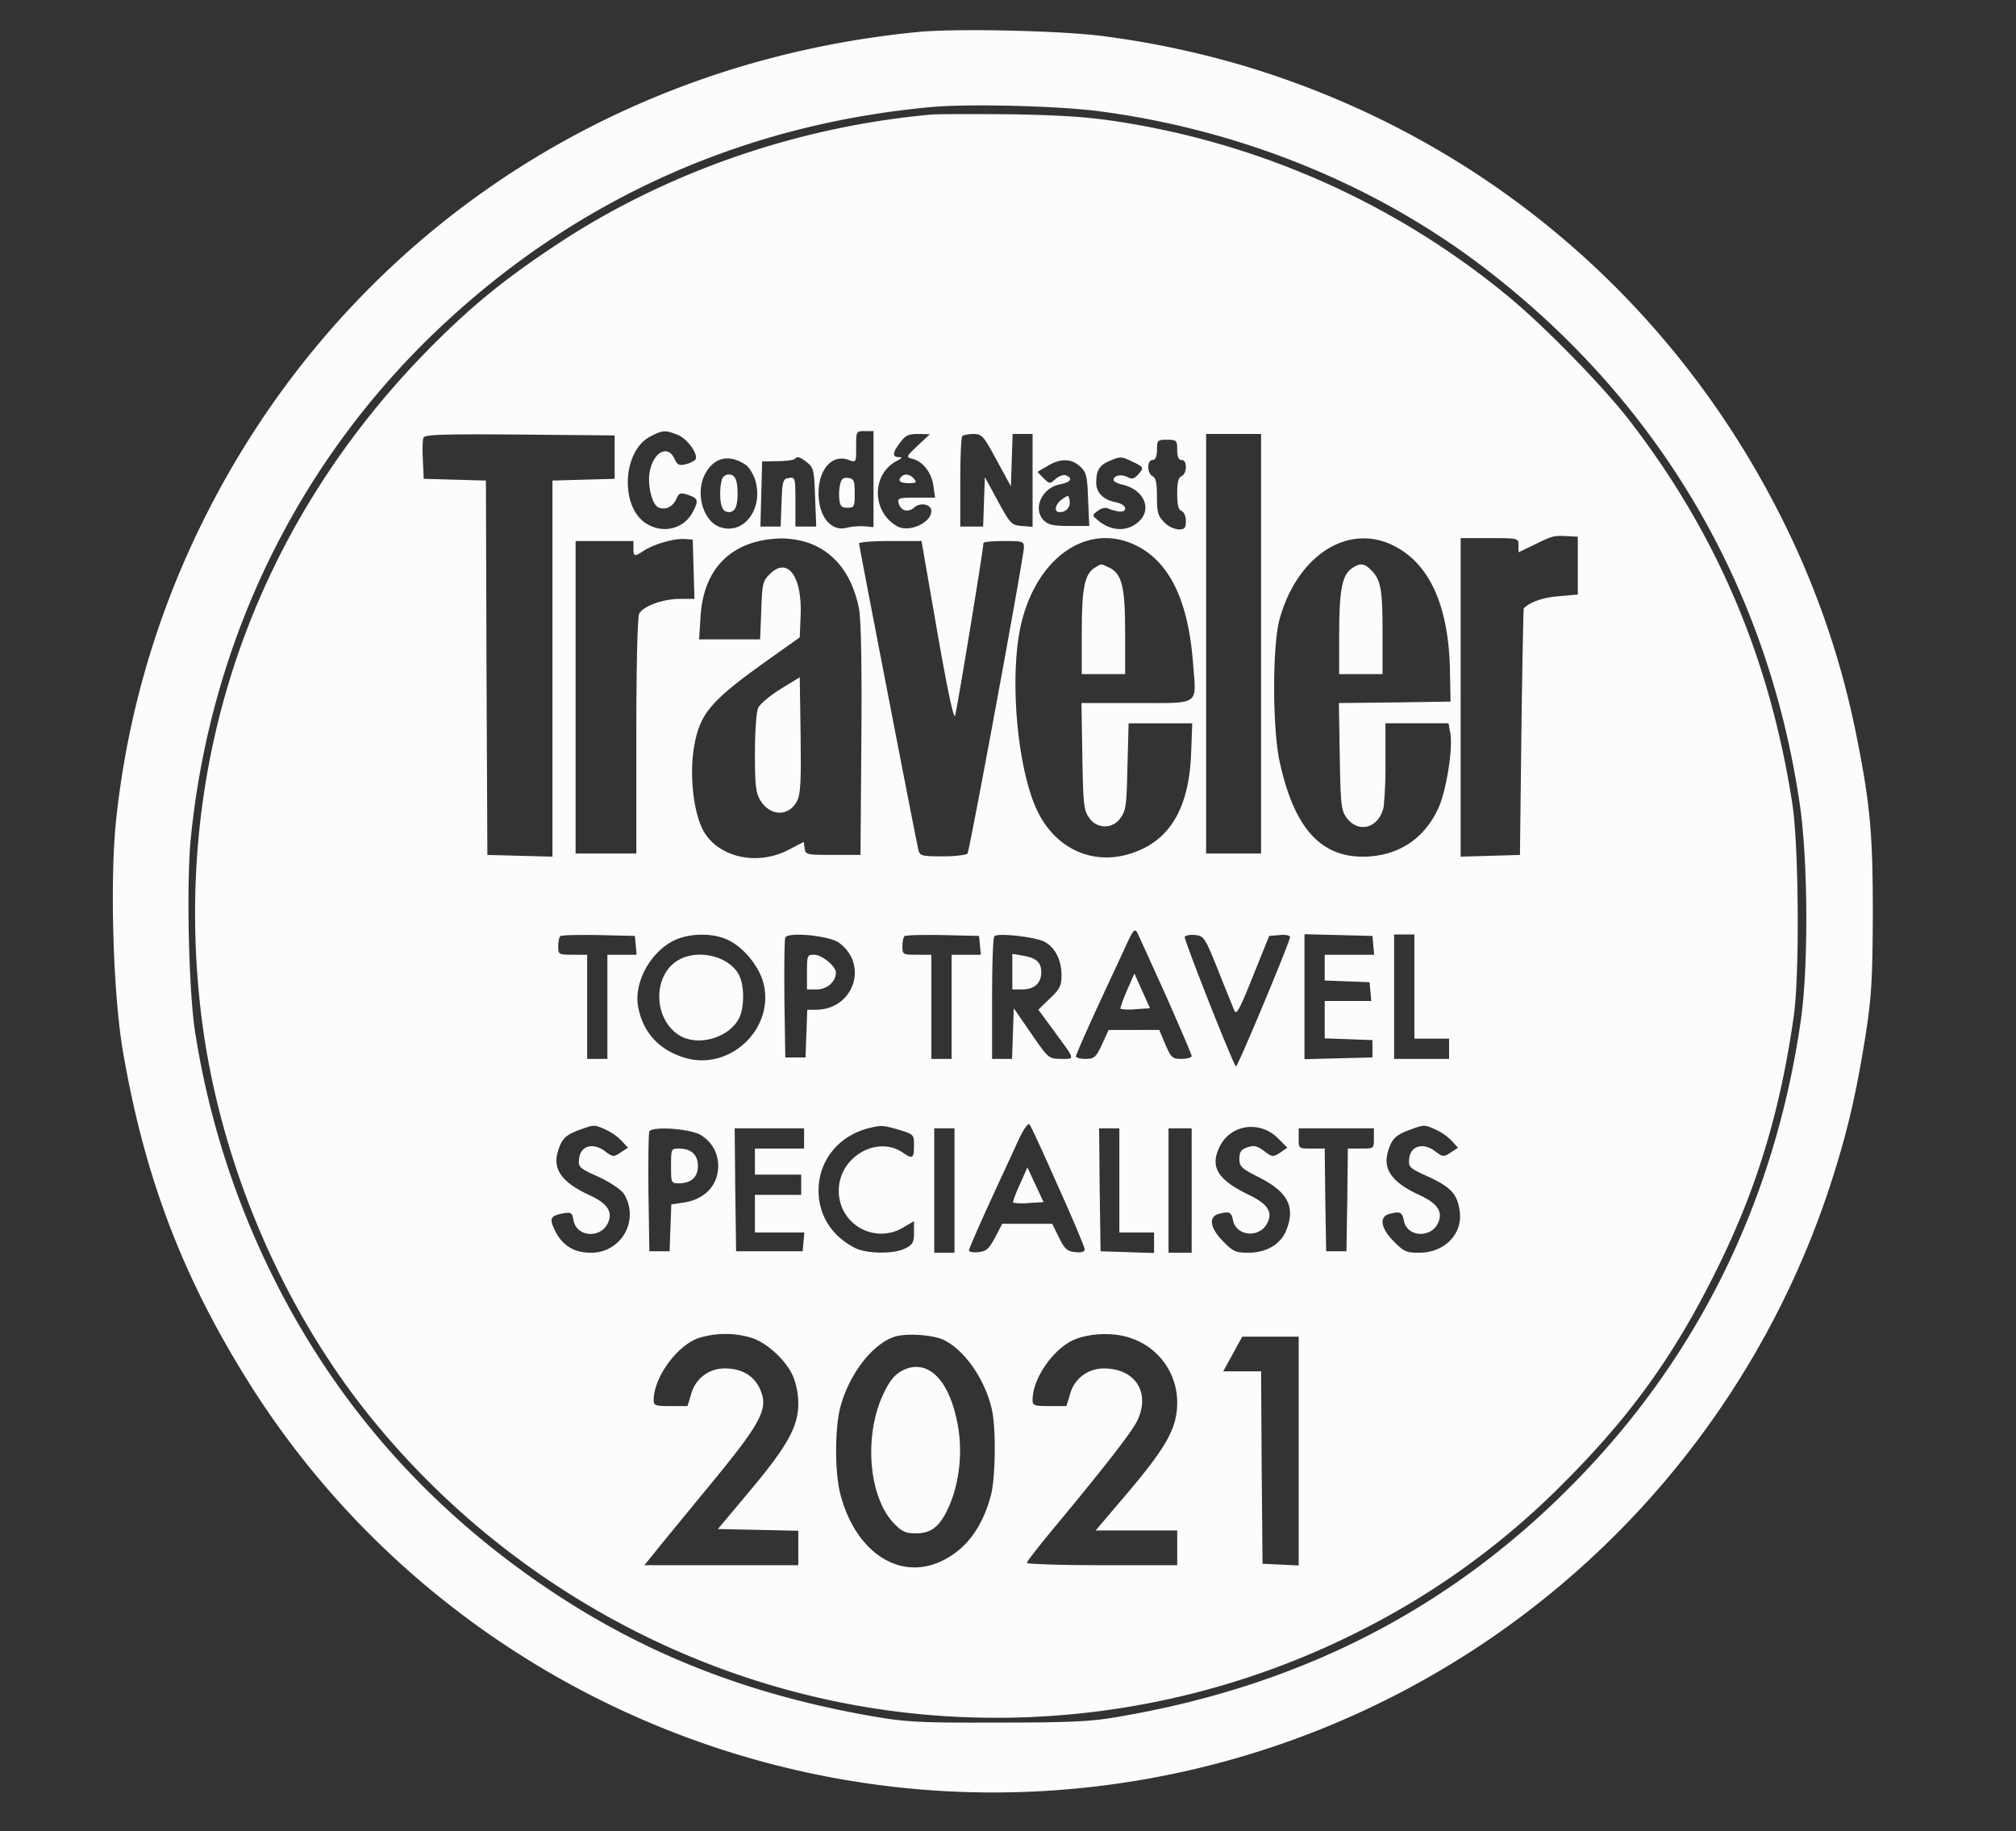 <?xml version="1.0" encoding="UTF-8"?> <svg xmlns="http://www.w3.org/2000/svg" id="Layer_1" data-name="Layer 1" viewBox="0 0 697 633"><rect x="0" y="0" width="697" height="633" fill="#333333" stroke="none"/><defs><style>.cls-1{fill:#fcfcfc;}</style></defs><path class="cls-1" d="M318,11C209.5,21.3,117.6,84.1,70,180.5A303.72,303.72,0,0,0,40.3,282c-2.4,20.7-1.3,60.3,2.1,80.8,7.4,43.4,20.4,78,43.4,114.7C146.9,575.2,259.9,630,375,617.9A304.51,304.51,0,0,0,632.4,410.8c6.1-18.5,9.4-32.6,12.8-54.3,1.9-12.6,2.2-19.1,2.3-40.5,0-27.8-.9-37.9-5.6-61.4a295.67,295.67,0,0,0-23.4-70.4C580.9,105.7,513.8,48.1,430.9,23a313.55,313.55,0,0,0-49.4-10.5C367.3,10.6,331.4,9.8,318,11Zm62.4,27.5c48.2,6.4,94,24.9,131.1,52.8,61,46,99.3,110.2,110.6,185.7,3,19.3,3.2,56.1.6,75-8.9,63.1-36.1,118.3-80.3,162.4-42.7,42.8-94.7,69-157.6,79.3-8.1,1.4-16.8,1.7-40.3,1.7-26.7.1-31.4-.2-43-2.2-42.3-7.4-77.6-21.1-110.7-43.1q-64.2-42.75-97.3-110.6a290.37,290.37,0,0,1-26-82.5c-2.3-14.2-3.1-52.3-1.5-67.6,7-69.3,38.2-132.2,88.7-178.6C201.3,67.9,258.3,42.8,322,37,335.3,35.8,366.2,36.6,380.4,38.5Z"></path><path class="cls-1" d="M322,39.6C275.1,43.8,229,60,191,85.5c-16.9,11.3-27.4,19.9-40.6,33C87.8,180.8,59,263.6,69.6,351c6,49.1,27,99.4,57.6,137.7,45.9,57.4,113.1,94.8,185.3,103.2a278.05,278.05,0,0,0,156.9-27.8,269.24,269.24,0,0,0,71.2-51.5c23-23,38-43.8,52.3-72.5,14.2-28.3,22.5-55.3,27.3-89.1,2-14.5,1.7-58.4-.5-73-7.8-50.5-26.1-93.6-56.6-133-9-11.6-29.4-32.5-41.7-42.6A278.59,278.59,0,0,0,386.3,42c-10.3-1.6-19.7-2.2-36.8-2.5C336.9,39.4,324.5,39.4,322,39.6ZM234.5,150.4c3.5,1.5,7.3,7.2,5.8,8.6a9.11,9.11,0,0,1-3.4,1.5c-2.1.5-2.7.2-3.7-1.9-2.3-5.1-7.4-2.3-8.6,4.6-.8,4.6.9,11.4,3.1,12.2,2.4,1,4.9-.2,6.1-2.9,1-2.2,1.4-2.3,4.2-1.4,3.4,1.2,3.6,1.9,1.5,5.9-3,5.8-10.2,7.6-16,4-9.3-5.7-8.3-25.4,1.5-30.2C229.2,148.6,230.1,148.6,234.5,150.4ZM302,165.6v16.6l-3.2-.3a23.17,23.17,0,0,0-6,.5c-5.4,1.5-9.8-3.8-9.8-11.9,0-8.4,4.8-13.7,10.5-11.5,2.5.9,2.5.9,2.5-4.5s0-5.5,3-5.5h3ZM212.5,158v7.5l-10.7.3-10.8.3v130l-11.2-.3-11.3-.3-.3-64.7-.2-64.7-10.8-.3-10.7-.3-.3-6.4c-.2-3.5-.1-7,.2-7.8.5-1.1,6.3-1.3,33.3-1.1l32.8.3Zm104.8-4c-4.1,3.9-4.1,4-1.8,4.6,3.6.9,6.6,4.8,7.2,9.3l.6,4.1h-6.6c-5.9,0-6.5.2-6,1.9.7,2.7,3.3,3.4,5.4,1.5s5.9-1.1,5.9,1.2c0,4.1-7.7,7.6-11.8,5.3-8.9-5-8.9-18.1-.1-22.6,1.8-1,2-1.3.7-1.3-2.4,0-2.3-1.5.4-5,1.8-2.5,2.9-3,6.2-3l4.1.1Zm27.3,5.1,4.9,9,.3-9,.3-9.1H357v32.1l-3.7-.3c-3.6-.3-4-.7-8.3-8.6l-4.5-8.3-.3,8.5-.3,8.6H332V166.7c0-8.5.3-15.7.7-16s2.1-.7,3.8-.7C339.5,150,340,150.6,344.6,159.1ZM436,222.5V295H417V150h19Zm-29-67c0,2.4.5,3.5,1.5,3.5s1.5.9,1.5,2.5c0,1.4-.7,2.8-1.5,3.1-1.1.5-1.5,2.1-1.5,6s.4,5.6,1.5,6c.9.4,1.5,1.9,1.5,3.5,0,2.4-.4,2.9-2.5,2.9a8.24,8.24,0,0,1-5-2.5c-2.1-2.1-2.5-3.3-2.5-8.8,0-4.8-.4-6.6-1.5-7.1-.8-.3-1.5-1.7-1.5-3.1,0-1.6.6-2.5,1.5-2.5s1.5-1.1,1.5-3.5c0-3.3.2-3.5,3.5-3.5S407,152.2,407,155.5Zm-149.3,5.1c1.2.7,2.7,3.2,3.4,5.3,3,10.1-4.1,19.3-12.4,16.2-5.7-2.2-8.3-11.7-5-18.1C246.7,158.1,252,156.8,257.7,160.6Zm21.4-.7c2.2,1.7,2.4,2.8,2.7,12l.4,10.1H275v-8.6c0-8.3-.1-8.5-2.2-8.2s-2.3.9-2.6,8.5l-.3,8.3h-7l.3-11.3.3-11.2,5.3-.1c2.8,0,5.5-.4,5.9-.7C275.7,157.6,276.6,157.9,279.1,159.9Zm112.5-.3c3.9,1.9,4,2.1,1.8,4.5-1.3,1.4-2.1,1.6-3.6.8-2.1-1.1-4.8-.6-4.8,1,0,.5,1.3,1.2,3,1.6,7.2,1.6,10.4,8.1,6,12.5-3.8,3.8-9.5,3.8-14.1.1-2.4-2-2.4-2-.4-3.5,1.1-.9,2.7-1.3,3.5-.9,3.8,1.5,6,1.5,6,0,0-.8-1.3-1.7-3.2-2.1-4.3-.8-6.8-3.3-6.8-6.7,0-4.2,1-6,4.4-7.5C387.4,157.7,387.6,157.7,391.6,159.6Zm-18.2,1.6c2.2,2.1,2.5,3.2,2.8,11.5l.4,9.1h-6.9c-5.4,0-7.3-.4-8.8-1.9-4-4-.7-11.3,5.6-12.5,3.7-.7,4.6-2.1,2-3.1-.9-.3-2.5.3-3.6,1.3-1.9,1.7-2,1.7-4.1-.3l-2.1-2.2,3.4-2C366.5,158.4,370.3,158.4,373.4,161.2Zm172.1,34.3v10l-6.7.6c-5.3.4-9.9,2-12,4.2-.1.1-.5,19.3-.8,42.7l-.5,42.5-10.2.3-10.3.3V186h10c10,0,10,0,10,2.5v2.4l4.8-2.3c6.8-3.4,7.3-3.5,11.7-3.3l4,.2Zm-305.7,1.2.3,10.3h-5c-5.9,0-12.7,2.5-14.1,5.1-.6,1-1,18-1,42.3V295H199V187h20v2.5c0,2.9.3,3,3.5.9,3.5-2.3,10.5-4.3,14-4.1l3,.2Zm39.3-9.2c9.5,3.2,15.6,11.2,17.9,23,.7,4,1,18.9.8,45.5l-.3,39.5H288c-9.1,0-9.5-.1-9.8-2.2l-.3-2.3-5.2,2.7c-10.9,5.7-24.3,2.7-29.5-6.5-3.3-6-4.8-18.5-3.4-28,2-12.8,5.5-16.8,27.7-32.5l9-6.4.3-7.4c.6-13.7-4.5-20.6-10.6-14.5-2.5,2.4-2.7,3.4-3,12.6l-.4,10H241.7l.5-7.8c1-17,11-26.7,27.9-27.1A30.74,30.74,0,0,1,279.1,187.5Zm113.8,1.1c11.6,5.8,18,19.2,19.6,41,1.1,14.4,2.7,13.4-19.6,13.4h-19l.3,18.4c.3,16.9.5,18.7,2.4,21.3a6.45,6.45,0,0,0,10.8,0c1.9-2.5,2.1-4.5,2.4-17.8l.4-14.9h22l-.4,10.7c-.7,17.5-6.6,28.4-17.9,33.2-13.8,6-27.9.8-34.9-12.9-6.8-13.3-9.9-43.2-6.6-62.2C356.9,193.7,375.4,179.9,392.9,188.6Zm88.9,0c12.5,6.2,19.1,20.9,19.5,43.3l.2,10.6-19.3.3-19.3.2.3,18.5c.3,16.8.5,18.6,2.4,21.2,4.2,5.6,11.3,3.4,12.8-3.9a156.94,156.94,0,0,0,.6-15.9V250h21.8l.6,3.3c1,5.2-1.3,19.7-4,25.8-4.9,10.9-14.1,16.9-26,17-15.1.1-24.2-10.3-29.1-33.4-2.4-11.8-2.4-39.7.1-48.7C448.5,192,466,180.7,481.8,188.6ZM324,218.1c3.4,19.5,5.7,30.5,6.2,29.3.6-1.6,9.8-57.5,9.8-59.7,0-.4,3.2-.7,7-.7,6.6,0,7,.1,7,2.2,0,3.2-18.7,104.5-19.5,105.8-.3.5-4.2,1-8.5,1-7.4,0-8-.2-8.5-2.3-.9-3.8-20.5-105.1-20.5-105.9,0-.4,4.9-.8,10.8-.8h10.8Zm79,125.8c4.9,11.1,9,20.6,9,21.1s-1.6,1-3.5,1c-3.2,0-3.6-.4-5.6-5l-2.1-5H383.3l-2.3,5c-2.1,4.5-2.7,5-5.7,5-1.8,0-3.3-.4-3.3-.9s3.2-7.8,7.1-16.3,8.5-18.2,10.1-21.8c2.4-5.2,3.1-6.2,3.9-4.8C393.6,323.1,398,332.9,403,343.9ZM219.8,326.7l.3,3.3H210v36h-7V330h-5c-4.8,0-5-.1-5-2.8,0-1.6.3-3.2.7-3.6s6.3-.5,13.2-.4l12.6.3Zm32.1-1.7c5.5,2.7,10.7,9.3,12.1,15,3.8,15.7-11.8,30.3-27.3,25.6-8.9-2.7-14.5-8.8-16.1-17.8-1.5-8.4,4.5-19.1,12.8-22.9C238.9,322.4,247,322.5,251.9,325Zm38.1.8c10.5,7.6,5.1,23.2-7.9,23.2h-3l-.3,8.2-.3,8.3h-7l-.3-20c-.1-11,0-20.6.3-21.4C272.3,322,286.6,323.4,290,325.8Zm48.8.9.3,3.3H329v36h-7V330h-5c-4.8,0-5-.1-5-2.8,0-1.6.3-3.2.7-3.6s6.3-.5,13.2-.4l12.6.3Zm22.3-1.2c3.7,2,5.9,6.3,5.9,11.6,0,3.6-.6,4.8-4,8l-4,3.9,5.3,7.2c7.6,10.4,7.5,9.8,2.5,9.8-4.3-.1-4.3-.1-10.3-8.8l-6-8.7-.3,8.7-.3,8.8H343V345.2c0-11.5.3-21.2.8-21.6C344.9,322.4,357.8,323.8,361.1,325.5Zm60.1,10c2.6,6.6,5.2,12.9,5.6,13.9.7,1.6,2-1,6.4-12l5.6-13.9,3.6-.3c2-.2,3.6.1,3.6.7,0,1.6-18.2,45.2-18.7,44.7-1.2-1.2-18.1-44.1-17.7-44.8.3-.5,2-.8,3.7-.6C416.2,323.5,416.6,324,421.2,335.5Zm53.6-8.8.3,3.3H458v8.9l7.8.3,7.7.3.3,3.2.3,3.3H458v12.9l8.3.3,8.2.3v6l-11.7.3-11.8.3V322.9l11.8.3,11.7.3ZM489,341v18h12v7H482V323h7ZM365.8,410c5.1,11.3,9.2,21.1,9.2,21.8,0,.9-1.1,1.2-3.2,1-2.8-.3-3.7-1-5.7-5.1l-2.3-4.7H346.5l-2.5,4.8c-2.1,3.9-3,4.7-5.7,5-1.8.2-3.3-.1-3.3-.6s3.2-7.9,7.1-16.4,8.4-18.2,10-21.7,3.3-6,3.8-5.5S360.8,398.7,365.8,410ZM209.3,390.4a19.3,19.3,0,0,1,5.5,3.8l2.3,2.5-2.6,1.7c-2.4,1.6-2.7,1.5-5.5-.6-4.1-3-8.4-1.7-8.8,2.8-.3,2.8.1,3.2,6.8,6.2,3.9,1.8,7.7,4.4,8.6,5.7A13.27,13.27,0,0,1,204.2,433c-5.7,0-9.7-2.5-12.2-7.4-2.2-4.5-1.8-5.3,2.6-6.2,2.9-.5,3.2-.3,3.7,2.5,1.1,5.5,8.9,6.3,11.7,1.2,2.1-4.1.2-7.1-6.4-10.1-9.5-4.4-12.7-9-10.6-15.4,1.3-4.1,2.7-5.4,7.7-7.2C205.5,388.7,205.4,388.7,209.3,390.4Zm101.5.1c5.1,1.6,5.2,1.6,5.2,5.5,0,4.4-.5,4.7-3.7,2.5-9-6.3-22.3,1.4-22.3,13a14.67,14.67,0,0,0,22.4,12.7l3.6-2.1V426c0,3.4-.4,4.2-3,5.5-3.8,2-13.2,1.9-17.3-.1-8.1-4.1-12.7-11.3-12.7-19.9,0-10.4,7-19,17.5-21.6C304.9,388.9,305.2,388.9,310.8,390.5Zm131,2.9,3.3,3.3-2.5,1.7c-2.5,1.6-2.7,1.6-5.6-.6-2.5-1.8-3.5-2-5.8-1.2-2.1.7-2.7,1.6-2.7,3.9,0,2.7.7,3.4,6.9,6.5,10,5.1,12.6,10.3,9.2,18.5-2,4.7-6.9,7.5-13,7.5-4.3,0-5.3-.4-8.7-3.9-4.5-4.5-5.2-8.5-1.6-9.5,3.8-1,4.4-.7,5,2.2,1.1,5.5,9,6.2,11.7,1.2,2.2-4,.4-6.8-6.2-10-10.8-5.2-13.5-9.6-10.2-16.5C425.3,388.7,435.4,387.1,441.8,393.4Zm54.5-3a19.3,19.3,0,0,1,5.5,3.8l2.3,2.5-2.6,1.7c-2.4,1.6-2.7,1.5-5.5-.6-4.1-3-8.4-1.7-8.8,2.8-.3,2.8.1,3.2,6.8,6.2,7.5,3.5,9.8,5.9,10.6,11.4,1.4,8.1-5,14.8-14,14.8-4.3,0-5.3-.4-8.7-3.9-4.5-4.5-5.2-8.5-1.6-9.5,3.8-1,4.4-.7,5.1,2.4,1,5.4,8.9,6.1,11.6,1.1,2.1-4.1.2-7.1-6.4-10.1-9.5-4.4-12.7-9-10.6-15.4,1.3-4.1,2.7-5.4,7.7-7.2C492.5,388.7,492.4,388.7,496.3,390.4Zm-253.9,2a12.23,12.23,0,0,1,5.9,10.6c0,6.8-4.8,11.7-12.2,12.7l-4,.6-.3,8.1-.3,8.1h-7l-.3-20c-.1-11,0-20.6.3-21.4C225.3,389.2,238.9,390.1,242.4,392.4Zm35.6,1.1V397H261v9h16v7H261v13h17.1l-.3,3.2-.3,3.3h-23l-.3-21.3L254,390h24Zm52,18V433h-7V390h7Zm57-3.5v18h12v7.1l-9.2-.3-9.3-.3-.3-21.3L380,390h7Zm25,3.5V433h-8V390h8Zm63-18c0,3.5,0,3.5-4.5,3.5H466l-.2,17.7-.3,17.8h-7l-.3-17.8L458,397h-4.5c-4.5,0-4.5,0-4.5-3.5V390h26Zm-214.9,69c5.4,1.9,11.5,7.6,14,13a25.63,25.63,0,0,1,1.9,9.6c0,8-3.8,14.8-16.9,30.4l-10.9,13,13.9.3,13.9.3V541H222.8l3.4-4.2c1.8-2.3,9.3-11.4,16.6-20.3,20.8-25.1,23.2-29.5,19.8-36.7-2.1-4.4-6.3-6.8-11.9-6.8a11.86,11.86,0,0,0-11.8,9.1l-1.2,3.9h-5.9c-5.3,0-5.8-.2-5.8-2.1,0-7.7,8-18.8,15.5-21.4A31.06,31.06,0,0,1,260.1,462.5Zm66.5.8c7.2,3.7,14,13.7,16.3,23.8,1.5,6.4,1.3,23.6-.3,29.7-3,11.3-8.7,18.8-17.1,22.8-14.6,6.9-29.8-3.1-35-23.3-1.9-7.4-1.9-22.3,0-29.8,3-11.5,11.2-22.1,18.9-24.5C313.6,460.7,323,461.4,326.6,463.3Zm64.3-.8A23.38,23.38,0,0,1,407,484.9c-.1,9.2-3.8,15.6-20.3,34.8l-7.9,9.3H407v12H381c-14.3,0-26-.4-26-.8s4.1-5.7,9-11.6c16.7-20.1,26.5-32.6,28.8-36.8,5.3-9.9.1-18.8-11.2-18.8a11.94,11.94,0,0,0-11.7,9.1l-1.2,3.9h-5.9c-5.3,0-5.8-.2-5.8-2.1,0-7.8,7.8-18.6,15.3-21.2C377.8,460.7,385.7,460.6,390.9,462.5Zm58.1,39v39.6l-6.2-.3-6.3-.3-.3-33.3L436,474H422.9l3.3-6,3.3-6H449Z"></path><path class="cls-1" d="M290.5,167.3a15.65,15.65,0,0,0-.3,5.3c.2,2.3.8,2.9,2.8,2.9,2.3,0,2.5-.3,2.5-5,0-4.4-.3-5-2.2-5.3C291.6,165,290.9,165.5,290.5,167.3Z"></path><path class="cls-1" d="M311.7,164.7c-1.5,1.4-.6,2.3,2.4,2.3,2.7,0,3-.2,1.9-1.5C314.7,163.9,312.8,163.6,311.7,164.7Z"></path><path class="cls-1" d="M249.6,165.6a19.69,19.69,0,0,0-.6,4.9c0,4.6.9,6.5,3,6.5s3-1.9,3-6.5-.9-6.5-3-6.5A2.65,2.65,0,0,0,249.6,165.6Z"></path><path class="cls-1" d="M367.3,172.5c-2.5,1.7-3.1,4.5-1,4.5a3.28,3.28,0,0,0,3.5-3.9C369.5,171.1,369.4,171,367.3,172.5Z"></path><path class="cls-1" d="M269.8,238.2c-3.7,2.3-7.1,5.2-7.7,6.5S261,253,261,260.3c0,11.3.3,13.7,1.9,16.4,3.4,5.5,9.8,5.6,12.6.3,1.3-2.4,1.5-6.5,1.3-22.9l-.3-20Z"></path><path class="cls-1" d="M378.7,196.1c-3.7,2.1-4.7,7.1-4.7,22.4V233h15V218.5c0-15.8-1.1-20.3-5.7-22.4C380.5,194.8,380.9,194.8,378.7,196.1Z"></path><path class="cls-1" d="M467.3,196.5c-3.3,2.3-4.3,7.6-4.3,22.7V233h15V218.6c0-15.1-.6-18.2-4-21.6C471.6,194.6,470.2,194.5,467.3,196.5Z"></path><path class="cls-1" d="M389.6,342.4c-1.4,3.3-2.4,6.1-2.2,6.3a18.45,18.45,0,0,0,5.3.1l4.9-.3-2.7-6-2.7-6Z"></path><path class="cls-1" d="M234.3,332c-8.6,5.2-8.5,19.9.3,25.7,6.4,4.2,17.3,1.2,20.9-5.7,1.9-3.7,1.9-11.3,0-15C252.1,330.4,241.1,327.8,234.3,332Z"></path><path class="cls-1" d="M279,336v6h3.4c3.5,0,6.6-2.7,6.6-5.8,0-2.2-4.8-6.2-7.5-6.2C279.1,330,279,330.2,279,336Z"></path><path class="cls-1" d="M350,335.9V342h3.4c4.2,0,6.6-2.2,6.6-5.9,0-3.5-1.7-5-6.4-5.8l-3.6-.6Z"></path><path class="cls-1" d="M352.6,409.4c-1.5,3.2-2.5,6-2.3,6.3a20.14,20.14,0,0,0,5.5.1l5-.3-2.8-6-2.8-6Z"></path><path class="cls-1" d="M232,403c0,5.9,0,6,2.8,6,4.2,0,6.5-2.2,6.5-6s-2.3-6-6.5-6C232,397,232,397.1,232,403Z"></path><path class="cls-1" d="M312,473.7c-2.5,1.3-4.3,3.4-6.2,7.3-7.3,14.5-5.7,36.4,3.4,45.7,2.6,2.7,4,3.3,7.3,3.3,5.2,0,8-2,10.9-7.8,4.5-9.1,5.8-21.5,3.2-32.3C327.4,475.9,320.1,469.6,312,473.7Z"></path></svg> 